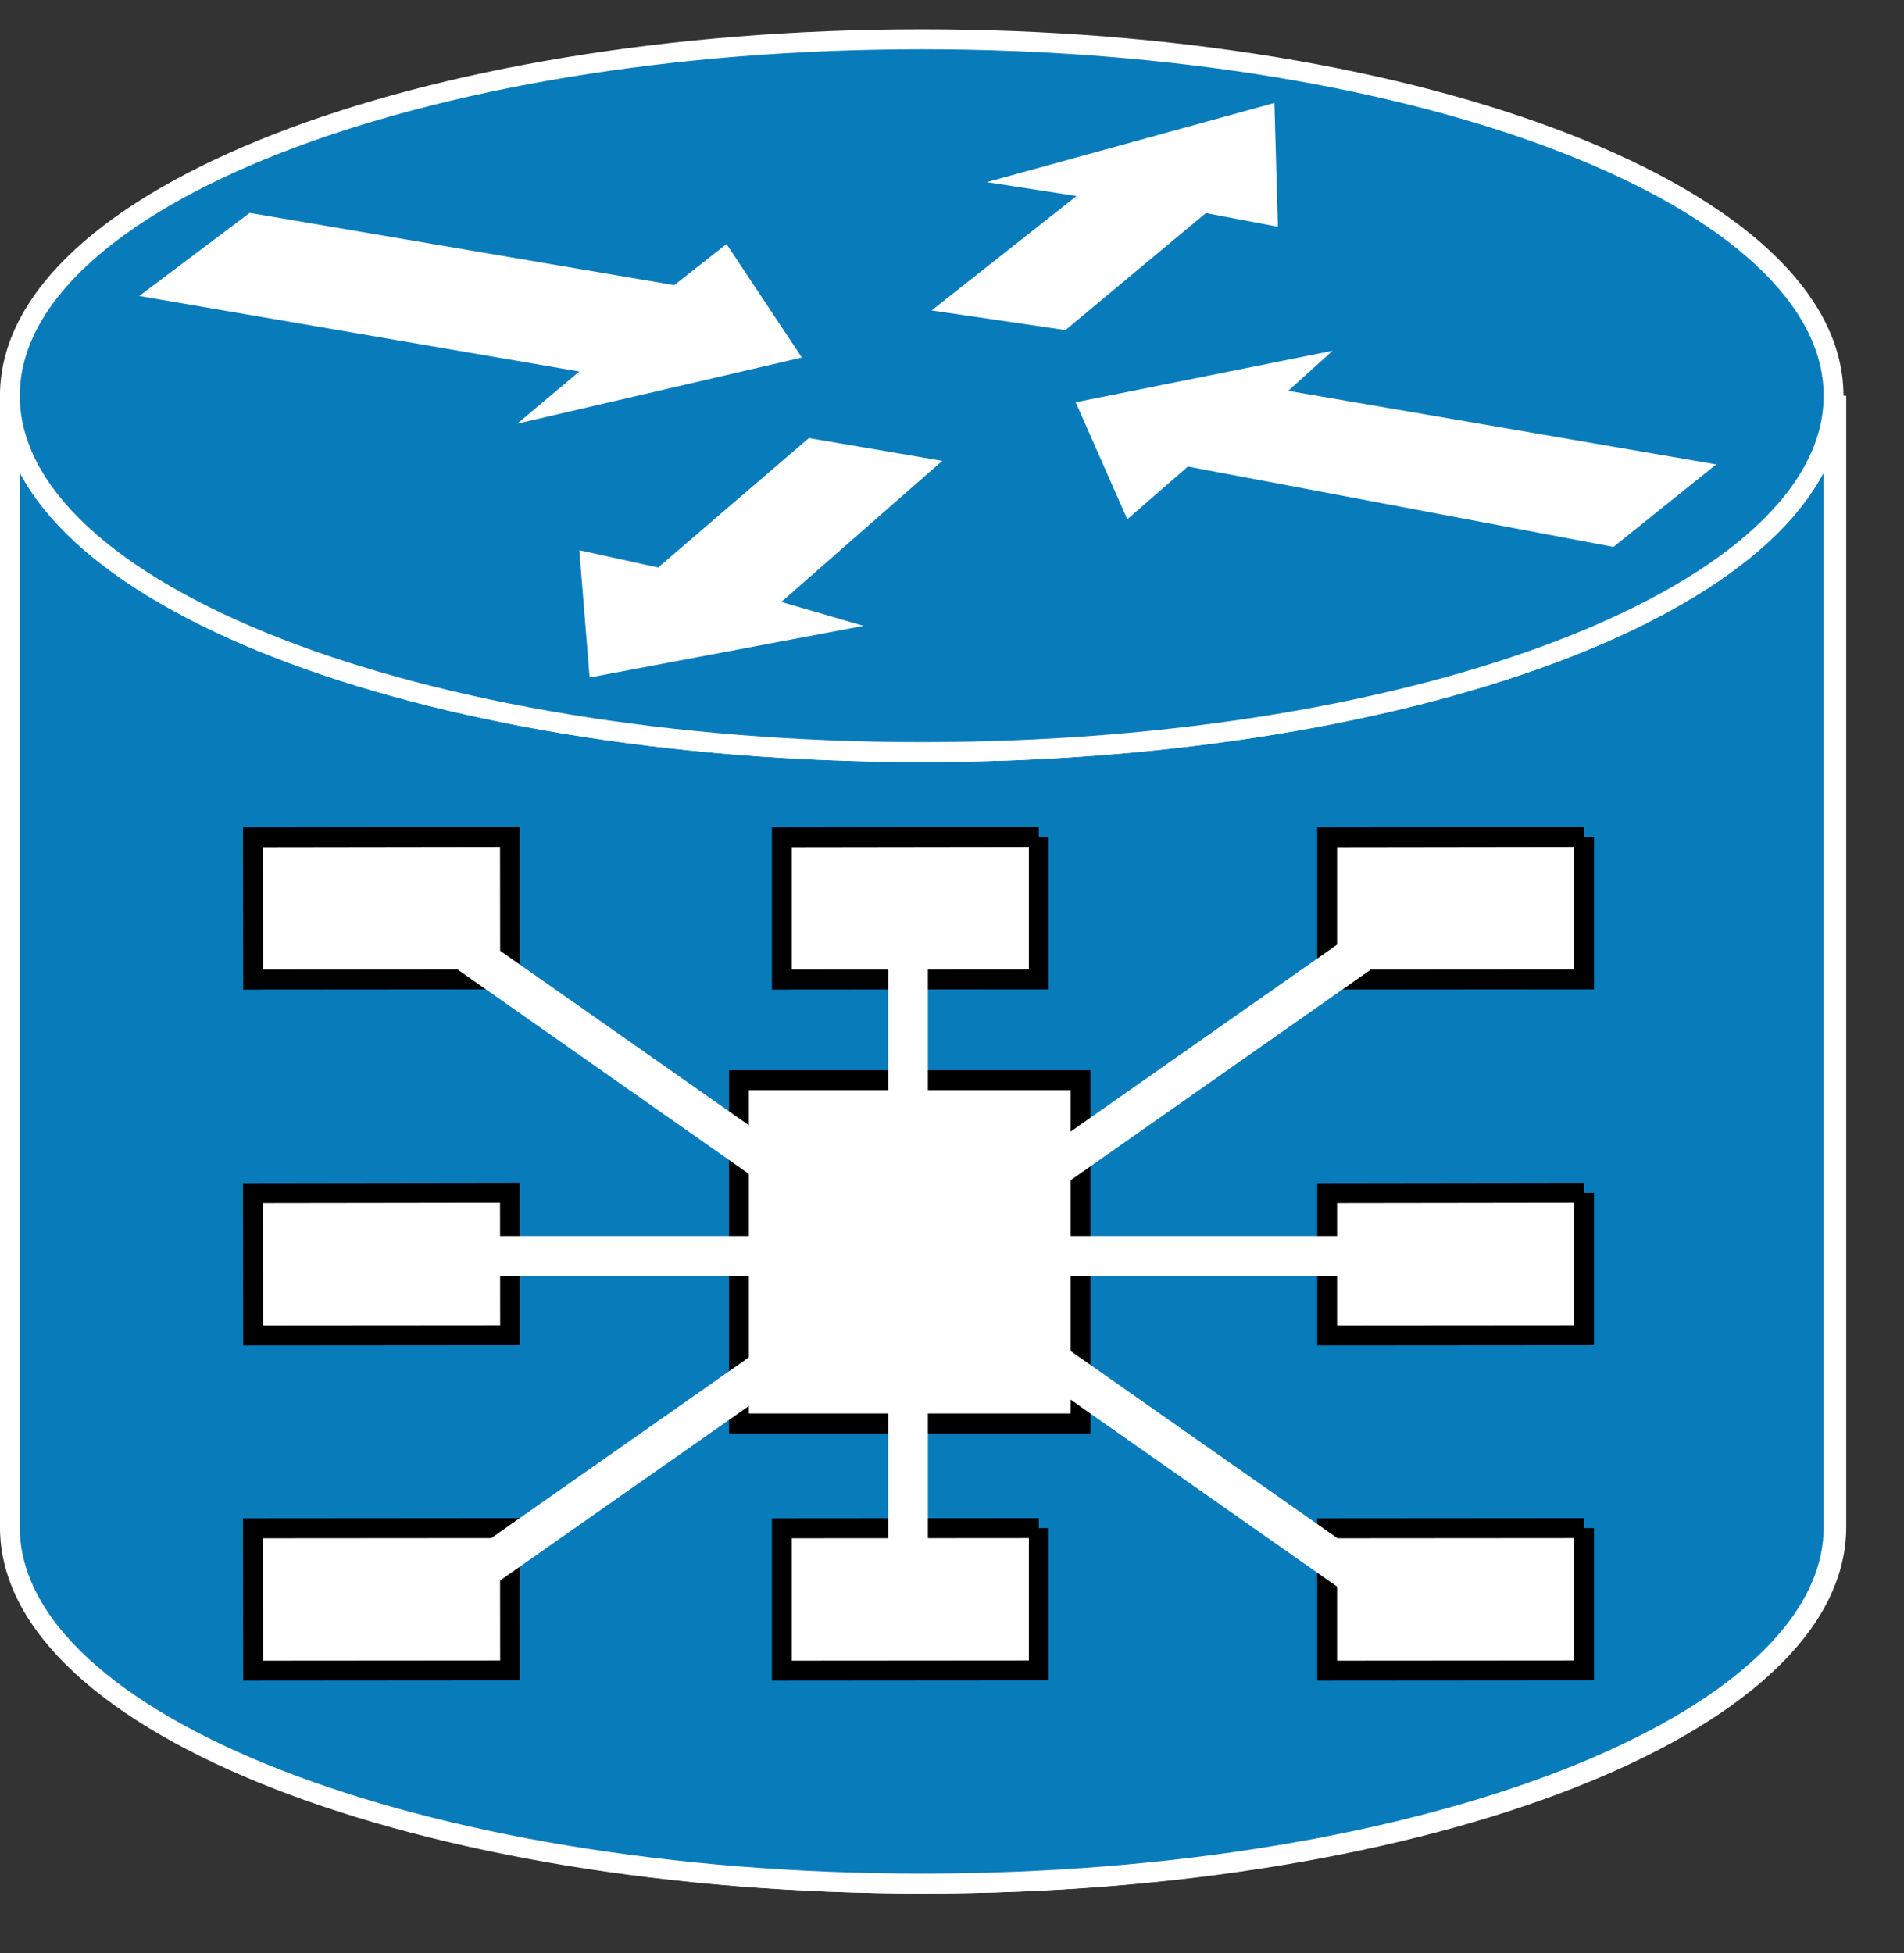 <?xml version="1.0" encoding="UTF-8"?>
<svg xmlns="http://www.w3.org/2000/svg" xmlns:xlink="http://www.w3.org/1999/xlink" width="195pt" height="200pt" viewBox="0 0 195 200" version="1.1">
<rect x="0" y="0" width="195" height="200" fill="#333333" stroke="none"/>
<g id="surface1">
<path style=" stroke:none;fill-rule:nonzero;fill:rgb(0%,0%,0%);fill-opacity:1;" d="M 1.289 40.516 C 1.289 60.691 43.125 77.012 94.695 77.012 C 146.273 77.012 188.09 60.688 188.09 40.516 L 188.09 156.367 C 188.09 176.523 146.273 192.859 94.695 192.859 C 43.125 192.859 1.289 176.523 1.289 156.371 L 1.289 40.512 "/>
<path style="fill:none;stroke-width:0.5;stroke-linecap:butt;stroke-linejoin:miter;stroke:rgb(100%,100%,100%);stroke-opacity:1;stroke-miterlimit:4;" d="M 0.317 9.927 C 0.317 14.869 10.615 18.867 23.31 18.867 C 36.006 18.867 46.299 14.869 46.299 9.927 L 46.299 38.311 C 46.299 43.247 36.006 47.251 23.31 47.251 C 10.615 47.251 0.317 43.247 0.317 38.311 Z M 0.317 9.927 " transform="matrix(4.062,0,0,4.082,0,0)"/>
<path style=" stroke:none;fill-rule:nonzero;fill:rgb(3.137%,48.235%,73.333%);fill-opacity:1;" d="M 187.809 40.516 C 187.809 60.691 145.992 77.012 94.426 77.012 C 42.832 77.012 1.012 60.688 1.012 40.516 L 1.012 156.367 C 1.012 176.523 42.828 192.859 94.426 192.859 C 145.992 192.859 187.809 176.523 187.809 156.371 L 187.809 40.512 "/>
<path style="fill:none;stroke-width:0.5;stroke-linecap:butt;stroke-linejoin:miter;stroke:rgb(100%,100%,100%);stroke-opacity:1;stroke-miterlimit:4;" d="M 46.23 9.927 C 46.23 14.869 35.937 18.867 23.243 18.867 C 10.543 18.867 0.249 14.869 0.249 9.927 L 0.249 38.311 C 0.249 43.247 10.542 47.251 23.243 47.251 C 35.937 47.251 46.23 43.247 46.23 38.311 Z M 46.23 9.927 " transform="matrix(4.062,0,0,4.082,0,0)"/>
<path style=" stroke:none;fill-rule:nonzero;fill:rgb(3.137%,48.235%,73.333%);fill-opacity:1;" d="M 94.426 77.012 C 146 77.012 187.809 60.688 187.809 40.516 C 187.809 20.367 146 4.023 94.426 4.023 C 42.832 4.023 1.012 20.367 1.012 40.516 C 1.012 60.691 42.828 77.012 94.426 77.012 "/>
<path style="fill:none;stroke-width:0.5;stroke-linecap:butt;stroke-linejoin:miter;stroke:rgb(100%,100%,100%);stroke-opacity:1;stroke-miterlimit:4;" d="M 23.243 18.867 C 35.938 18.867 46.23 14.869 46.23 9.927 C 46.23 4.99 35.938 0.986 23.243 0.986 C 10.543 0.986 0.249 4.99 0.249 9.927 C 0.249 14.869 10.542 18.867 23.243 18.867 Z M 23.243 18.867 " transform="matrix(4.062,0,0,4.082,0,0)"/>
<path style=" stroke:none;fill-rule:nonzero;fill:rgb(100%,100%,100%);fill-opacity:1;" d="M 74.406 24.992 L 82.125 36.613 L 52.969 43.387 L 59.332 38.043 L 14.262 30.309 L 25.57 21.801 L 69.055 29.199 L 74.406 24.992 M 115.449 53.172 L 110.168 41.191 L 136.48 35.918 L 131.934 40.023 L 175.773 47.555 L 165.242 56.008 L 121.66 47.777 L 115.453 53.176 M 101.066 18.652 L 130.52 10.543 L 130.879 23.219 L 123.5 21.82 L 109.117 33.801 L 95.41 31.789 L 110.254 20.074 L 101.066 18.652 M 88.434 64.094 L 60.387 69.375 L 59.332 56.344 L 67.402 58.117 L 82.84 44.859 L 96.504 47.191 L 80.02 61.641 L 88.43 64.09 M 75.691 145.75 L 110.672 145.75 L 110.672 110.613 L 75.691 110.613 Z M 75.691 145.75 "/>
<path style="fill:none;stroke-width:0.5;stroke-linecap:butt;stroke-linejoin:miter;stroke:rgb(0%,0%,0%);stroke-opacity:1;stroke-miterlimit:4;" d="M 18.632 35.709 L 27.242 35.709 L 27.242 27.099 L 18.632 27.099 Z M 18.632 35.709 " transform="matrix(4.062,0,0,4.082,0,0)"/>
<path style=" stroke:none;fill-rule:nonzero;fill:rgb(100%,100%,100%);fill-opacity:1;" d="M 52.23 85.699 L 52.246 100.285 L 25.922 100.305 L 25.906 85.738 L 52.23 85.699 "/>
<path style="fill:none;stroke-width:0.5;stroke-linecap:butt;stroke-linejoin:miter;stroke:rgb(0%,0%,0%);stroke-opacity:1;stroke-miterlimit:4;" d="M 12.857 20.996 L 12.861 24.57 L 6.381 24.575 L 6.377 21.005 Z M 12.857 20.996 " transform="matrix(4.062,0,0,4.082,0,0)"/>
<path style=" stroke:none;fill-rule:nonzero;fill:rgb(100%,100%,100%);fill-opacity:1;" d="M 52.23 122.125 L 52.246 136.719 L 25.922 136.738 L 25.906 122.168 L 52.23 122.125 "/>
<path style="fill:none;stroke-width:0.5;stroke-linecap:butt;stroke-linejoin:miter;stroke:rgb(0%,0%,0%);stroke-opacity:1;stroke-miterlimit:4;" d="M 12.857 29.922 L 12.861 33.496 L 6.381 33.501 L 6.377 29.931 Z M 12.857 29.922 " transform="matrix(4.062,0,0,4.082,0,0)"/>
<path style=" stroke:none;fill-rule:nonzero;fill:rgb(100%,100%,100%);fill-opacity:1;" d="M 52.23 156.469 L 52.246 171.035 L 25.922 171.059 L 25.906 156.484 L 52.23 156.469 "/>
<path style="fill:none;stroke-width:0.5;stroke-linecap:butt;stroke-linejoin:miter;stroke:rgb(0%,0%,0%);stroke-opacity:1;stroke-miterlimit:4;" d="M 12.857 38.335 L 12.861 41.905 L 6.381 41.91 L 6.377 38.34 Z M 12.857 38.335 " transform="matrix(4.062,0,0,4.082,0,0)"/>
<path style=" stroke:none;fill-rule:nonzero;fill:rgb(100%,100%,100%);fill-opacity:1;" d="M 106.402 156.469 L 106.402 171.035 L 80.078 171.059 L 80.078 156.484 L 106.406 156.469 "/>
<path style="fill:none;stroke-width:0.5;stroke-linecap:butt;stroke-linejoin:miter;stroke:rgb(0%,0%,0%);stroke-opacity:1;stroke-miterlimit:4;" d="M 26.191 38.335 L 26.191 41.905 L 19.712 41.91 L 19.712 38.34 L 26.192 38.335 Z M 26.191 38.335 " transform="matrix(4.062,0,0,4.082,0,0)"/>
<path style=" stroke:none;fill-rule:nonzero;fill:rgb(100%,100%,100%);fill-opacity:1;" d="M 162.262 85.699 L 162.262 100.285 L 135.938 100.305 L 135.938 85.738 L 162.266 85.699 "/>
<path style="fill:none;stroke-width:0.5;stroke-linecap:butt;stroke-linejoin:miter;stroke:rgb(0%,0%,0%);stroke-opacity:1;stroke-miterlimit:4;" d="M 39.941 20.996 L 39.941 24.57 L 33.462 24.575 L 33.462 21.005 L 39.942 20.996 Z M 39.941 20.996 " transform="matrix(4.062,0,0,4.082,0,0)"/>
<path style=" stroke:none;fill-rule:nonzero;fill:rgb(100%,100%,100%);fill-opacity:1;" d="M 106.402 85.699 L 106.402 100.285 L 80.078 100.305 L 80.078 85.738 L 106.406 85.699 "/>
<path style="fill:none;stroke-width:0.5;stroke-linecap:butt;stroke-linejoin:miter;stroke:rgb(0%,0%,0%);stroke-opacity:1;stroke-miterlimit:4;" d="M 26.191 20.996 L 26.191 24.57 L 19.712 24.575 L 19.712 21.005 L 26.192 20.996 Z M 26.191 20.996 " transform="matrix(4.062,0,0,4.082,0,0)"/>
<path style=" stroke:none;fill-rule:nonzero;fill:rgb(100%,100%,100%);fill-opacity:1;" d="M 162.262 122.125 L 162.262 136.719 L 135.938 136.738 L 135.938 122.168 L 162.266 122.125 "/>
<path style="fill:none;stroke-width:0.5;stroke-linecap:butt;stroke-linejoin:miter;stroke:rgb(0%,0%,0%);stroke-opacity:1;stroke-miterlimit:4;" d="M 39.941 29.922 L 39.941 33.496 L 33.462 33.501 L 33.462 29.931 L 39.942 29.922 Z M 39.941 29.922 " transform="matrix(4.062,0,0,4.082,0,0)"/>
<path style=" stroke:none;fill-rule:nonzero;fill:rgb(100%,100%,100%);fill-opacity:1;" d="M 162.262 156.469 L 162.262 171.035 L 135.938 171.059 L 135.938 156.484 L 162.266 156.469 "/>
<path style="fill:none;stroke-width:0.5;stroke-linecap:butt;stroke-linejoin:miter;stroke:rgb(0%,0%,0%);stroke-opacity:1;stroke-miterlimit:4;" d="M 39.941 38.335 L 39.941 41.905 L 33.462 41.91 L 33.462 38.34 L 39.942 38.335 Z M 39.941 38.335 " transform="matrix(4.062,0,0,4.082,0,0)"/>
<path style="fill:none;stroke-width:1;stroke-linecap:butt;stroke-linejoin:miter;stroke:rgb(100%,100%,100%);stroke-opacity:1;stroke-miterlimit:4;" d="M 9.77 31.508 L 36.645 31.508 M 22.895 23.383 L 22.895 40.258 M 10.864 40.258 L 35.708 22.914 M 35.239 40.258 L 10.395 22.914 " transform="matrix(4.062,0,0,4.082,0,0)"/>
</g>
</svg>
